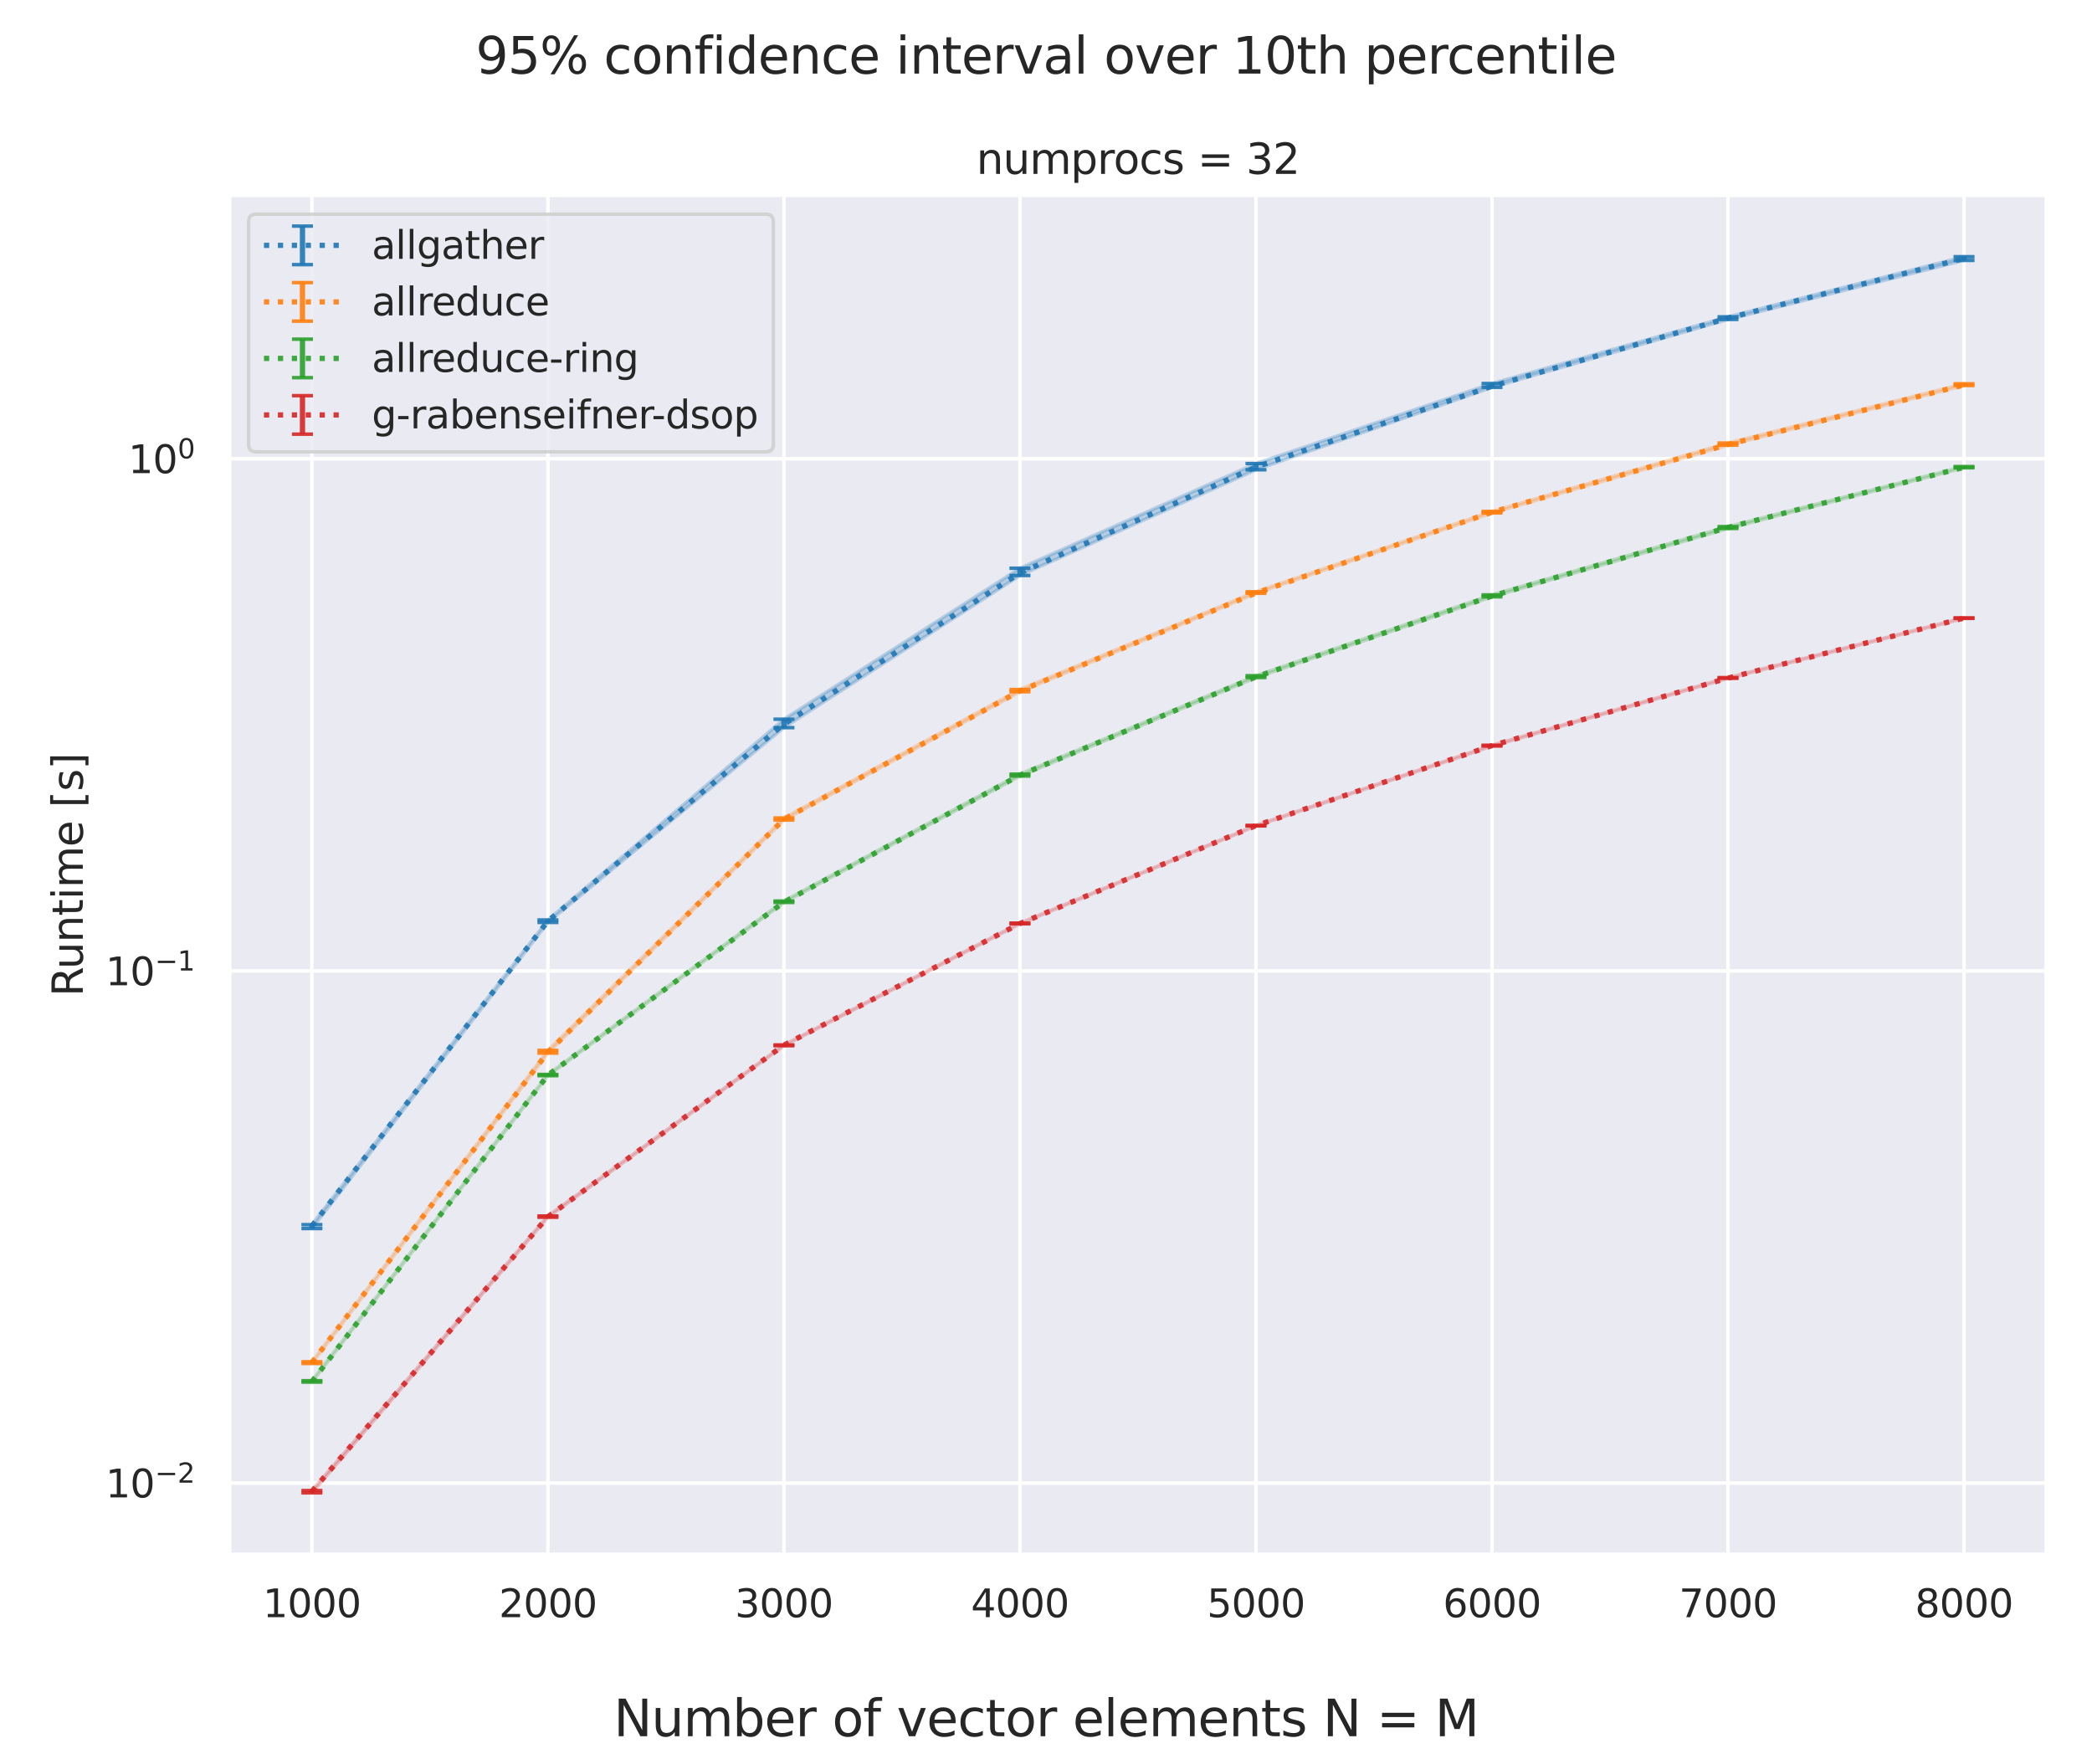 <?xml version="1.0" encoding="utf-8" standalone="no"?>
<!DOCTYPE svg PUBLIC "-//W3C//DTD SVG 1.1//EN"
  "http://www.w3.org/Graphics/SVG/1.1/DTD/svg11.dtd">
<svg xmlns:xlink="http://www.w3.org/1999/xlink" width="597.6pt" height="504pt" viewBox="0 0 597.6 504" xmlns="http://www.w3.org/2000/svg" version="1.1">
 <defs>
  <style type="text/css">*{stroke-linejoin: round; stroke-linecap: butt}</style>
 </defs>
 <g id="figure_1">
  <g id="patch_1">
   <path d="M 0 504 
L 597.6 504 
L 597.6 0 
L 0 0 
z
" style="fill: #ffffff"/>
  </g>
  <g id="axes_1">
   <g id="patch_2">
    <path d="M 65.503 444.1 
L 584.64 444.1 
L 584.64 55.68 
L 65.503 55.68 
z
" style="fill: #eaeaf2"/>
   </g>
   <g id="matplotlib.axis_1">
    <g id="xtick_1">
     <g id="line2d_1">
      <path d="M 89.1 444.1 
L 89.1 55.68 
" clip-path="url(#p9221715d00)" style="fill: none; stroke: #ffffff; stroke-linecap: round"/>
     </g>
     <g id="text_1">
      <!-- 1000 -->
      <g style="fill: #262626" transform="translate(75.102 461.958)scale(0.11 -0.11)">
       <defs>
        <path id="DejaVuSans-31" d="M 794 531 
L 1825 531 
L 1825 4091 
L 703 3866 
L 703 4441 
L 1819 4666 
L 2450 4666 
L 2450 531 
L 3481 531 
L 3481 0 
L 794 0 
L 794 531 
z
" transform="scale(0.016)"/>
        <path id="DejaVuSans-30" d="M 2034 4250 
Q 1547 4250 1301 3770 
Q 1056 3291 1056 2328 
Q 1056 1369 1301 889 
Q 1547 409 2034 409 
Q 2525 409 2770 889 
Q 3016 1369 3016 2328 
Q 3016 3291 2770 3770 
Q 2525 4250 2034 4250 
z
M 2034 4750 
Q 2819 4750 3233 4129 
Q 3647 3509 3647 2328 
Q 3647 1150 3233 529 
Q 2819 -91 2034 -91 
Q 1250 -91 836 529 
Q 422 1150 422 2328 
Q 422 3509 836 4129 
Q 1250 4750 2034 4750 
z
" transform="scale(0.016)"/>
       </defs>
       <use xlink:href="#DejaVuSans-31"/>
       <use xlink:href="#DejaVuSans-30" x="63.623"/>
       <use xlink:href="#DejaVuSans-30" x="127.246"/>
       <use xlink:href="#DejaVuSans-30" x="190.869"/>
      </g>
     </g>
    </g>
    <g id="xtick_2">
     <g id="line2d_2">
      <path d="M 156.52 444.1 
L 156.52 55.68 
" clip-path="url(#p9221715d00)" style="fill: none; stroke: #ffffff; stroke-linecap: round"/>
     </g>
     <g id="text_2">
      <!-- 2000 -->
      <g style="fill: #262626" transform="translate(142.523 461.958)scale(0.11 -0.11)">
       <defs>
        <path id="DejaVuSans-32" d="M 1228 531 
L 3431 531 
L 3431 0 
L 469 0 
L 469 531 
Q 828 903 1448 1529 
Q 2069 2156 2228 2338 
Q 2531 2678 2651 2914 
Q 2772 3150 2772 3378 
Q 2772 3750 2511 3984 
Q 2250 4219 1831 4219 
Q 1534 4219 1204 4116 
Q 875 4013 500 3803 
L 500 4441 
Q 881 4594 1212 4672 
Q 1544 4750 1819 4750 
Q 2544 4750 2975 4387 
Q 3406 4025 3406 3419 
Q 3406 3131 3298 2873 
Q 3191 2616 2906 2266 
Q 2828 2175 2409 1742 
Q 1991 1309 1228 531 
z
" transform="scale(0.016)"/>
       </defs>
       <use xlink:href="#DejaVuSans-32"/>
       <use xlink:href="#DejaVuSans-30" x="63.623"/>
       <use xlink:href="#DejaVuSans-30" x="127.246"/>
       <use xlink:href="#DejaVuSans-30" x="190.869"/>
      </g>
     </g>
    </g>
    <g id="xtick_3">
     <g id="line2d_3">
      <path d="M 223.941 444.1 
L 223.941 55.68 
" clip-path="url(#p9221715d00)" style="fill: none; stroke: #ffffff; stroke-linecap: round"/>
     </g>
     <g id="text_3">
      <!-- 3000 -->
      <g style="fill: #262626" transform="translate(209.943 461.958)scale(0.11 -0.11)">
       <defs>
        <path id="DejaVuSans-33" d="M 2597 2516 
Q 3050 2419 3304 2112 
Q 3559 1806 3559 1356 
Q 3559 666 3084 287 
Q 2609 -91 1734 -91 
Q 1441 -91 1130 -33 
Q 819 25 488 141 
L 488 750 
Q 750 597 1062 519 
Q 1375 441 1716 441 
Q 2309 441 2620 675 
Q 2931 909 2931 1356 
Q 2931 1769 2642 2001 
Q 2353 2234 1838 2234 
L 1294 2234 
L 1294 2753 
L 1863 2753 
Q 2328 2753 2575 2939 
Q 2822 3125 2822 3475 
Q 2822 3834 2567 4026 
Q 2313 4219 1838 4219 
Q 1578 4219 1281 4162 
Q 984 4106 628 3988 
L 628 4550 
Q 988 4650 1302 4700 
Q 1616 4750 1894 4750 
Q 2613 4750 3031 4423 
Q 3450 4097 3450 3541 
Q 3450 3153 3228 2886 
Q 3006 2619 2597 2516 
z
" transform="scale(0.016)"/>
       </defs>
       <use xlink:href="#DejaVuSans-33"/>
       <use xlink:href="#DejaVuSans-30" x="63.623"/>
       <use xlink:href="#DejaVuSans-30" x="127.246"/>
       <use xlink:href="#DejaVuSans-30" x="190.869"/>
      </g>
     </g>
    </g>
    <g id="xtick_4">
     <g id="line2d_4">
      <path d="M 291.361 444.1 
L 291.361 55.68 
" clip-path="url(#p9221715d00)" style="fill: none; stroke: #ffffff; stroke-linecap: round"/>
     </g>
     <g id="text_4">
      <!-- 4000 -->
      <g style="fill: #262626" transform="translate(277.364 461.958)scale(0.11 -0.11)">
       <defs>
        <path id="DejaVuSans-34" d="M 2419 4116 
L 825 1625 
L 2419 1625 
L 2419 4116 
z
M 2253 4666 
L 3047 4666 
L 3047 1625 
L 3713 1625 
L 3713 1100 
L 3047 1100 
L 3047 0 
L 2419 0 
L 2419 1100 
L 313 1100 
L 313 1709 
L 2253 4666 
z
" transform="scale(0.016)"/>
       </defs>
       <use xlink:href="#DejaVuSans-34"/>
       <use xlink:href="#DejaVuSans-30" x="63.623"/>
       <use xlink:href="#DejaVuSans-30" x="127.246"/>
       <use xlink:href="#DejaVuSans-30" x="190.869"/>
      </g>
     </g>
    </g>
    <g id="xtick_5">
     <g id="line2d_5">
      <path d="M 358.781 444.1 
L 358.781 55.68 
" clip-path="url(#p9221715d00)" style="fill: none; stroke: #ffffff; stroke-linecap: round"/>
     </g>
     <g id="text_5">
      <!-- 5000 -->
      <g style="fill: #262626" transform="translate(344.784 461.958)scale(0.11 -0.11)">
       <defs>
        <path id="DejaVuSans-35" d="M 691 4666 
L 3169 4666 
L 3169 4134 
L 1269 4134 
L 1269 2991 
Q 1406 3038 1543 3061 
Q 1681 3084 1819 3084 
Q 2600 3084 3056 2656 
Q 3513 2228 3513 1497 
Q 3513 744 3044 326 
Q 2575 -91 1722 -91 
Q 1428 -91 1123 -41 
Q 819 9 494 109 
L 494 744 
Q 775 591 1075 516 
Q 1375 441 1709 441 
Q 2250 441 2565 725 
Q 2881 1009 2881 1497 
Q 2881 1984 2565 2268 
Q 2250 2553 1709 2553 
Q 1456 2553 1204 2497 
Q 953 2441 691 2322 
L 691 4666 
z
" transform="scale(0.016)"/>
       </defs>
       <use xlink:href="#DejaVuSans-35"/>
       <use xlink:href="#DejaVuSans-30" x="63.623"/>
       <use xlink:href="#DejaVuSans-30" x="127.246"/>
       <use xlink:href="#DejaVuSans-30" x="190.869"/>
      </g>
     </g>
    </g>
    <g id="xtick_6">
     <g id="line2d_6">
      <path d="M 426.202 444.1 
L 426.202 55.68 
" clip-path="url(#p9221715d00)" style="fill: none; stroke: #ffffff; stroke-linecap: round"/>
     </g>
     <g id="text_6">
      <!-- 6000 -->
      <g style="fill: #262626" transform="translate(412.204 461.958)scale(0.11 -0.11)">
       <defs>
        <path id="DejaVuSans-36" d="M 2113 2584 
Q 1688 2584 1439 2293 
Q 1191 2003 1191 1497 
Q 1191 994 1439 701 
Q 1688 409 2113 409 
Q 2538 409 2786 701 
Q 3034 994 3034 1497 
Q 3034 2003 2786 2293 
Q 2538 2584 2113 2584 
z
M 3366 4563 
L 3366 3988 
Q 3128 4100 2886 4159 
Q 2644 4219 2406 4219 
Q 1781 4219 1451 3797 
Q 1122 3375 1075 2522 
Q 1259 2794 1537 2939 
Q 1816 3084 2150 3084 
Q 2853 3084 3261 2657 
Q 3669 2231 3669 1497 
Q 3669 778 3244 343 
Q 2819 -91 2113 -91 
Q 1303 -91 875 529 
Q 447 1150 447 2328 
Q 447 3434 972 4092 
Q 1497 4750 2381 4750 
Q 2619 4750 2861 4703 
Q 3103 4656 3366 4563 
z
" transform="scale(0.016)"/>
       </defs>
       <use xlink:href="#DejaVuSans-36"/>
       <use xlink:href="#DejaVuSans-30" x="63.623"/>
       <use xlink:href="#DejaVuSans-30" x="127.246"/>
       <use xlink:href="#DejaVuSans-30" x="190.869"/>
      </g>
     </g>
    </g>
    <g id="xtick_7">
     <g id="line2d_7">
      <path d="M 493.622 444.1 
L 493.622 55.68 
" clip-path="url(#p9221715d00)" style="fill: none; stroke: #ffffff; stroke-linecap: round"/>
     </g>
     <g id="text_7">
      <!-- 7000 -->
      <g style="fill: #262626" transform="translate(479.625 461.958)scale(0.11 -0.11)">
       <defs>
        <path id="DejaVuSans-37" d="M 525 4666 
L 3525 4666 
L 3525 4397 
L 1831 0 
L 1172 0 
L 2766 4134 
L 525 4134 
L 525 4666 
z
" transform="scale(0.016)"/>
       </defs>
       <use xlink:href="#DejaVuSans-37"/>
       <use xlink:href="#DejaVuSans-30" x="63.623"/>
       <use xlink:href="#DejaVuSans-30" x="127.246"/>
       <use xlink:href="#DejaVuSans-30" x="190.869"/>
      </g>
     </g>
    </g>
    <g id="xtick_8">
     <g id="line2d_8">
      <path d="M 561.043 444.1 
L 561.043 55.68 
" clip-path="url(#p9221715d00)" style="fill: none; stroke: #ffffff; stroke-linecap: round"/>
     </g>
     <g id="text_8">
      <!-- 8000 -->
      <g style="fill: #262626" transform="translate(547.045 461.958)scale(0.11 -0.11)">
       <defs>
        <path id="DejaVuSans-38" d="M 2034 2216 
Q 1584 2216 1326 1975 
Q 1069 1734 1069 1313 
Q 1069 891 1326 650 
Q 1584 409 2034 409 
Q 2484 409 2743 651 
Q 3003 894 3003 1313 
Q 3003 1734 2745 1975 
Q 2488 2216 2034 2216 
z
M 1403 2484 
Q 997 2584 770 2862 
Q 544 3141 544 3541 
Q 544 4100 942 4425 
Q 1341 4750 2034 4750 
Q 2731 4750 3128 4425 
Q 3525 4100 3525 3541 
Q 3525 3141 3298 2862 
Q 3072 2584 2669 2484 
Q 3125 2378 3379 2068 
Q 3634 1759 3634 1313 
Q 3634 634 3220 271 
Q 2806 -91 2034 -91 
Q 1263 -91 848 271 
Q 434 634 434 1313 
Q 434 1759 690 2068 
Q 947 2378 1403 2484 
z
M 1172 3481 
Q 1172 3119 1398 2916 
Q 1625 2713 2034 2713 
Q 2441 2713 2670 2916 
Q 2900 3119 2900 3481 
Q 2900 3844 2670 4047 
Q 2441 4250 2034 4250 
Q 1625 4250 1398 4047 
Q 1172 3844 1172 3481 
z
" transform="scale(0.016)"/>
       </defs>
       <use xlink:href="#DejaVuSans-38"/>
       <use xlink:href="#DejaVuSans-30" x="63.623"/>
       <use xlink:href="#DejaVuSans-30" x="127.246"/>
       <use xlink:href="#DejaVuSans-30" x="190.869"/>
      </g>
     </g>
    </g>
   </g>
   <g id="matplotlib.axis_2">
    <g id="ytick_1">
     <g id="line2d_9">
      <path d="M 65.503 423.645 
L 584.64 423.645 
" clip-path="url(#p9221715d00)" style="fill: none; stroke: #ffffff; stroke-linecap: round"/>
     </g>
     <g id="text_9">
      <!-- $\mathdefault{10^{-2}}$ -->
      <g style="fill: #262626" transform="translate(30.153 427.825)scale(0.11 -0.11)">
       <defs>
        <path id="DejaVuSans-2212" d="M 678 2272 
L 4684 2272 
L 4684 1741 
L 678 1741 
L 678 2272 
z
" transform="scale(0.016)"/>
       </defs>
       <use xlink:href="#DejaVuSans-31" transform="translate(0 0.766)"/>
       <use xlink:href="#DejaVuSans-30" transform="translate(63.623 0.766)"/>
       <use xlink:href="#DejaVuSans-2212" transform="translate(128.203 39.047)scale(0.7)"/>
       <use xlink:href="#DejaVuSans-32" transform="translate(186.855 39.047)scale(0.7)"/>
      </g>
     </g>
    </g>
    <g id="ytick_2">
     <g id="line2d_10">
      <path d="M 65.503 277.349 
L 584.64 277.349 
" clip-path="url(#p9221715d00)" style="fill: none; stroke: #ffffff; stroke-linecap: round"/>
     </g>
     <g id="text_10">
      <!-- $\mathdefault{10^{-1}}$ -->
      <g style="fill: #262626" transform="translate(30.153 281.528)scale(0.11 -0.11)">
       <use xlink:href="#DejaVuSans-31" transform="translate(0 0.684)"/>
       <use xlink:href="#DejaVuSans-30" transform="translate(63.623 0.684)"/>
       <use xlink:href="#DejaVuSans-2212" transform="translate(128.203 38.966)scale(0.7)"/>
       <use xlink:href="#DejaVuSans-31" transform="translate(186.855 38.966)scale(0.7)"/>
      </g>
     </g>
    </g>
    <g id="ytick_3">
     <g id="line2d_11">
      <path d="M 65.503 131.052 
L 584.64 131.052 
" clip-path="url(#p9221715d00)" style="fill: none; stroke: #ffffff; stroke-linecap: round"/>
     </g>
     <g id="text_11">
      <!-- $\mathdefault{10^{0}}$ -->
      <g style="fill: #262626" transform="translate(36.643 135.231)scale(0.11 -0.11)">
       <use xlink:href="#DejaVuSans-31" transform="translate(0 0.766)"/>
       <use xlink:href="#DejaVuSans-30" transform="translate(63.623 0.766)"/>
       <use xlink:href="#DejaVuSans-30" transform="translate(128.203 39.047)scale(0.7)"/>
      </g>
     </g>
    </g>
    <g id="ytick_4"/>
    <g id="ytick_5"/>
    <g id="ytick_6"/>
    <g id="ytick_7"/>
    <g id="ytick_8"/>
    <g id="ytick_9"/>
    <g id="ytick_10"/>
    <g id="ytick_11"/>
    <g id="ytick_12"/>
    <g id="ytick_13"/>
    <g id="ytick_14"/>
    <g id="ytick_15"/>
    <g id="ytick_16"/>
    <g id="ytick_17"/>
    <g id="ytick_18"/>
    <g id="ytick_19"/>
    <g id="ytick_20"/>
    <g id="ytick_21"/>
    <g id="ytick_22"/>
    <g id="ytick_23"/>
    <g id="text_12">
     <!-- Runtime [s] -->
     <g style="fill: #262626" transform="translate(23.657 284.664)rotate(-90)scale(0.12 -0.12)">
      <defs>
       <path id="DejaVuSans-52" d="M 2841 2188 
Q 3044 2119 3236 1894 
Q 3428 1669 3622 1275 
L 4263 0 
L 3584 0 
L 2988 1197 
Q 2756 1666 2539 1819 
Q 2322 1972 1947 1972 
L 1259 1972 
L 1259 0 
L 628 0 
L 628 4666 
L 2053 4666 
Q 2853 4666 3247 4331 
Q 3641 3997 3641 3322 
Q 3641 2881 3436 2590 
Q 3231 2300 2841 2188 
z
M 1259 4147 
L 1259 2491 
L 2053 2491 
Q 2509 2491 2742 2702 
Q 2975 2913 2975 3322 
Q 2975 3731 2742 3939 
Q 2509 4147 2053 4147 
L 1259 4147 
z
" transform="scale(0.016)"/>
       <path id="DejaVuSans-75" d="M 544 1381 
L 544 3500 
L 1119 3500 
L 1119 1403 
Q 1119 906 1312 657 
Q 1506 409 1894 409 
Q 2359 409 2629 706 
Q 2900 1003 2900 1516 
L 2900 3500 
L 3475 3500 
L 3475 0 
L 2900 0 
L 2900 538 
Q 2691 219 2414 64 
Q 2138 -91 1772 -91 
Q 1169 -91 856 284 
Q 544 659 544 1381 
z
M 1991 3584 
L 1991 3584 
z
" transform="scale(0.016)"/>
       <path id="DejaVuSans-6e" d="M 3513 2113 
L 3513 0 
L 2938 0 
L 2938 2094 
Q 2938 2591 2744 2837 
Q 2550 3084 2163 3084 
Q 1697 3084 1428 2787 
Q 1159 2491 1159 1978 
L 1159 0 
L 581 0 
L 581 3500 
L 1159 3500 
L 1159 2956 
Q 1366 3272 1645 3428 
Q 1925 3584 2291 3584 
Q 2894 3584 3203 3211 
Q 3513 2838 3513 2113 
z
" transform="scale(0.016)"/>
       <path id="DejaVuSans-74" d="M 1172 4494 
L 1172 3500 
L 2356 3500 
L 2356 3053 
L 1172 3053 
L 1172 1153 
Q 1172 725 1289 603 
Q 1406 481 1766 481 
L 2356 481 
L 2356 0 
L 1766 0 
Q 1100 0 847 248 
Q 594 497 594 1153 
L 594 3053 
L 172 3053 
L 172 3500 
L 594 3500 
L 594 4494 
L 1172 4494 
z
" transform="scale(0.016)"/>
       <path id="DejaVuSans-69" d="M 603 3500 
L 1178 3500 
L 1178 0 
L 603 0 
L 603 3500 
z
M 603 4863 
L 1178 4863 
L 1178 4134 
L 603 4134 
L 603 4863 
z
" transform="scale(0.016)"/>
       <path id="DejaVuSans-6d" d="M 3328 2828 
Q 3544 3216 3844 3400 
Q 4144 3584 4550 3584 
Q 5097 3584 5394 3201 
Q 5691 2819 5691 2113 
L 5691 0 
L 5113 0 
L 5113 2094 
Q 5113 2597 4934 2840 
Q 4756 3084 4391 3084 
Q 3944 3084 3684 2787 
Q 3425 2491 3425 1978 
L 3425 0 
L 2847 0 
L 2847 2094 
Q 2847 2600 2669 2842 
Q 2491 3084 2119 3084 
Q 1678 3084 1418 2786 
Q 1159 2488 1159 1978 
L 1159 0 
L 581 0 
L 581 3500 
L 1159 3500 
L 1159 2956 
Q 1356 3278 1631 3431 
Q 1906 3584 2284 3584 
Q 2666 3584 2933 3390 
Q 3200 3197 3328 2828 
z
" transform="scale(0.016)"/>
       <path id="DejaVuSans-65" d="M 3597 1894 
L 3597 1613 
L 953 1613 
Q 991 1019 1311 708 
Q 1631 397 2203 397 
Q 2534 397 2845 478 
Q 3156 559 3463 722 
L 3463 178 
Q 3153 47 2828 -22 
Q 2503 -91 2169 -91 
Q 1331 -91 842 396 
Q 353 884 353 1716 
Q 353 2575 817 3079 
Q 1281 3584 2069 3584 
Q 2775 3584 3186 3129 
Q 3597 2675 3597 1894 
z
M 3022 2063 
Q 3016 2534 2758 2815 
Q 2500 3097 2075 3097 
Q 1594 3097 1305 2825 
Q 1016 2553 972 2059 
L 3022 2063 
z
" transform="scale(0.016)"/>
       <path id="DejaVuSans-20" transform="scale(0.016)"/>
       <path id="DejaVuSans-5b" d="M 550 4863 
L 1875 4863 
L 1875 4416 
L 1125 4416 
L 1125 -397 
L 1875 -397 
L 1875 -844 
L 550 -844 
L 550 4863 
z
" transform="scale(0.016)"/>
       <path id="DejaVuSans-73" d="M 2834 3397 
L 2834 2853 
Q 2591 2978 2328 3040 
Q 2066 3103 1784 3103 
Q 1356 3103 1142 2972 
Q 928 2841 928 2578 
Q 928 2378 1081 2264 
Q 1234 2150 1697 2047 
L 1894 2003 
Q 2506 1872 2764 1633 
Q 3022 1394 3022 966 
Q 3022 478 2636 193 
Q 2250 -91 1575 -91 
Q 1294 -91 989 -36 
Q 684 19 347 128 
L 347 722 
Q 666 556 975 473 
Q 1284 391 1588 391 
Q 1994 391 2212 530 
Q 2431 669 2431 922 
Q 2431 1156 2273 1281 
Q 2116 1406 1581 1522 
L 1381 1569 
Q 847 1681 609 1914 
Q 372 2147 372 2553 
Q 372 3047 722 3315 
Q 1072 3584 1716 3584 
Q 2034 3584 2315 3537 
Q 2597 3491 2834 3397 
z
" transform="scale(0.016)"/>
       <path id="DejaVuSans-5d" d="M 1947 4863 
L 1947 -844 
L 622 -844 
L 622 -397 
L 1369 -397 
L 1369 4416 
L 622 4416 
L 622 4863 
L 1947 4863 
z
" transform="scale(0.016)"/>
      </defs>
      <use xlink:href="#DejaVuSans-52"/>
      <use xlink:href="#DejaVuSans-75" x="64.982"/>
      <use xlink:href="#DejaVuSans-6e" x="128.361"/>
      <use xlink:href="#DejaVuSans-74" x="191.74"/>
      <use xlink:href="#DejaVuSans-69" x="230.949"/>
      <use xlink:href="#DejaVuSans-6d" x="258.732"/>
      <use xlink:href="#DejaVuSans-65" x="356.145"/>
      <use xlink:href="#DejaVuSans-20" x="417.668"/>
      <use xlink:href="#DejaVuSans-5b" x="449.455"/>
      <use xlink:href="#DejaVuSans-73" x="488.469"/>
      <use xlink:href="#DejaVuSans-5d" x="540.568"/>
     </g>
    </g>
   </g>
   <g id="PolyCollection_1">
    <defs>
     <path id="m1daee0e643" d="M 89.1 -154.173 
L 89.1 -153.066 
L 156.52 -240.499 
L 223.941 -296.146 
L 291.361 -339.617 
L 358.781 -369.809 
L 426.202 -393.365 
L 493.622 -412.754 
L 561.043 -429.624 
L 561.043 -430.665 
L 561.043 -430.665 
L 493.622 -413.488 
L 426.202 -394.452 
L 358.781 -371.588 
L 291.361 -341.684 
L 223.941 -298.555 
L 156.52 -241.214 
L 89.1 -154.173 
z
" style="stroke: #1f77b4; stroke-opacity: 0.25"/>
    </defs>
    <g clip-path="url(#p9221715d00)">
     <use xlink:href="#m1daee0e643" x="0" y="504" style="fill: #1f77b4; fill-opacity: 0.25; stroke: #1f77b4; stroke-opacity: 0.25"/>
    </g>
   </g>
   <g id="PolyCollection_2">
    <defs>
     <path id="m18bbb80395" d="M 89.1 -115.009 
L 89.1 -114.519 
L 156.52 -203.179 
L 223.941 -269.752 
L 291.361 -306.394 
L 358.781 -334.523 
L 426.202 -357.482 
L 493.622 -376.832 
L 561.043 -393.874 
L 561.043 -394.371 
L 561.043 -394.371 
L 493.622 -377.441 
L 426.202 -357.908 
L 358.781 -334.967 
L 291.361 -307.038 
L 223.941 -270.349 
L 156.52 -203.949 
L 89.1 -115.009 
z
" style="stroke: #ff7f0e; stroke-opacity: 0.25"/>
    </defs>
    <g clip-path="url(#p9221715d00)">
     <use xlink:href="#m18bbb80395" x="0" y="504" style="fill: #ff7f0e; fill-opacity: 0.25; stroke: #ff7f0e; stroke-opacity: 0.25"/>
    </g>
   </g>
   <g id="PolyCollection_3">
    <defs>
     <path id="mfe289b510b" d="M 89.1 -109.591 
L 89.1 -109.195 
L 156.52 -196.735 
L 223.941 -246.201 
L 291.361 -282.325 
L 358.781 -310.457 
L 426.202 -333.527 
L 493.622 -353.051 
L 561.043 -370.38 
L 561.043 -370.725 
L 561.043 -370.725 
L 493.622 -353.571 
L 426.202 -334.071 
L 358.781 -310.971 
L 291.361 -282.874 
L 223.941 -246.612 
L 156.52 -197.082 
L 89.1 -109.591 
z
" style="stroke: #2ca02c; stroke-opacity: 0.25"/>
    </defs>
    <g clip-path="url(#p9221715d00)">
     <use xlink:href="#mfe289b510b" x="0" y="504" style="fill: #2ca02c; fill-opacity: 0.25; stroke: #2ca02c; stroke-opacity: 0.25"/>
    </g>
   </g>
   <g id="PolyCollection_4">
    <defs>
     <path id="m095f950965" d="M 89.1 -78.209 
L 89.1 -77.555 
L 156.52 -156.28 
L 223.941 -205.291 
L 291.361 -240.113 
L 358.781 -268.073 
L 426.202 -290.889 
L 493.622 -310.235 
L 561.043 -327.356 
L 561.043 -327.504 
L 561.043 -327.504 
L 493.622 -310.439 
L 426.202 -291.125 
L 358.781 -268.229 
L 291.361 -240.31 
L 223.941 -205.508 
L 156.52 -156.649 
L 89.1 -78.209 
z
" style="stroke: #d62728; stroke-opacity: 0.25"/>
    </defs>
    <g clip-path="url(#p9221715d00)">
     <use xlink:href="#m095f950965" x="0" y="504" style="fill: #d62728; fill-opacity: 0.25; stroke: #d62728; stroke-opacity: 0.25"/>
    </g>
   </g>
   <g id="LineCollection_1">
    <path d="M 89.1 350.934 
L 89.1 349.827 
" clip-path="url(#p9221715d00)" style="fill: none; stroke: #1f77b4; stroke-opacity: 0.9; stroke-width: 1.5"/>
    <path d="M 156.52 263.501 
L 156.52 262.786 
" clip-path="url(#p9221715d00)" style="fill: none; stroke: #1f77b4; stroke-opacity: 0.9; stroke-width: 1.5"/>
    <path d="M 223.941 207.854 
L 223.941 205.445 
" clip-path="url(#p9221715d00)" style="fill: none; stroke: #1f77b4; stroke-opacity: 0.9; stroke-width: 1.5"/>
    <path d="M 291.361 164.383 
L 291.361 162.316 
" clip-path="url(#p9221715d00)" style="fill: none; stroke: #1f77b4; stroke-opacity: 0.9; stroke-width: 1.5"/>
    <path d="M 358.781 134.191 
L 358.781 132.412 
" clip-path="url(#p9221715d00)" style="fill: none; stroke: #1f77b4; stroke-opacity: 0.9; stroke-width: 1.5"/>
    <path d="M 426.202 110.635 
L 426.202 109.548 
" clip-path="url(#p9221715d00)" style="fill: none; stroke: #1f77b4; stroke-opacity: 0.9; stroke-width: 1.5"/>
    <path d="M 493.622 91.246 
L 493.622 90.512 
" clip-path="url(#p9221715d00)" style="fill: none; stroke: #1f77b4; stroke-opacity: 0.9; stroke-width: 1.5"/>
    <path d="M 561.043 74.376 
L 561.043 73.335 
" clip-path="url(#p9221715d00)" style="fill: none; stroke: #1f77b4; stroke-opacity: 0.9; stroke-width: 1.5"/>
   </g>
   <g id="line2d_12">
    <defs>
     <path id="m5b85ea7f72" d="M 3 0 
L -3 -0 
" style="stroke: #1f77b4; stroke-opacity: 0.9"/>
    </defs>
    <g clip-path="url(#p9221715d00)">
     <use xlink:href="#m5b85ea7f72" x="89.1" y="350.934" style="fill: #1f77b4; fill-opacity: 0.9; stroke: #1f77b4; stroke-opacity: 0.9"/>
     <use xlink:href="#m5b85ea7f72" x="156.52" y="263.501" style="fill: #1f77b4; fill-opacity: 0.9; stroke: #1f77b4; stroke-opacity: 0.9"/>
     <use xlink:href="#m5b85ea7f72" x="223.941" y="207.854" style="fill: #1f77b4; fill-opacity: 0.9; stroke: #1f77b4; stroke-opacity: 0.9"/>
     <use xlink:href="#m5b85ea7f72" x="291.361" y="164.383" style="fill: #1f77b4; fill-opacity: 0.9; stroke: #1f77b4; stroke-opacity: 0.9"/>
     <use xlink:href="#m5b85ea7f72" x="358.781" y="134.191" style="fill: #1f77b4; fill-opacity: 0.9; stroke: #1f77b4; stroke-opacity: 0.9"/>
     <use xlink:href="#m5b85ea7f72" x="426.202" y="110.635" style="fill: #1f77b4; fill-opacity: 0.9; stroke: #1f77b4; stroke-opacity: 0.9"/>
     <use xlink:href="#m5b85ea7f72" x="493.622" y="91.246" style="fill: #1f77b4; fill-opacity: 0.9; stroke: #1f77b4; stroke-opacity: 0.9"/>
     <use xlink:href="#m5b85ea7f72" x="561.043" y="74.376" style="fill: #1f77b4; fill-opacity: 0.9; stroke: #1f77b4; stroke-opacity: 0.9"/>
    </g>
   </g>
   <g id="line2d_13">
    <g clip-path="url(#p9221715d00)">
     <use xlink:href="#m5b85ea7f72" x="89.1" y="349.827" style="fill: #1f77b4; fill-opacity: 0.9; stroke: #1f77b4; stroke-opacity: 0.9"/>
     <use xlink:href="#m5b85ea7f72" x="156.52" y="262.786" style="fill: #1f77b4; fill-opacity: 0.9; stroke: #1f77b4; stroke-opacity: 0.9"/>
     <use xlink:href="#m5b85ea7f72" x="223.941" y="205.445" style="fill: #1f77b4; fill-opacity: 0.9; stroke: #1f77b4; stroke-opacity: 0.9"/>
     <use xlink:href="#m5b85ea7f72" x="291.361" y="162.316" style="fill: #1f77b4; fill-opacity: 0.9; stroke: #1f77b4; stroke-opacity: 0.9"/>
     <use xlink:href="#m5b85ea7f72" x="358.781" y="132.412" style="fill: #1f77b4; fill-opacity: 0.9; stroke: #1f77b4; stroke-opacity: 0.9"/>
     <use xlink:href="#m5b85ea7f72" x="426.202" y="109.548" style="fill: #1f77b4; fill-opacity: 0.9; stroke: #1f77b4; stroke-opacity: 0.9"/>
     <use xlink:href="#m5b85ea7f72" x="493.622" y="90.512" style="fill: #1f77b4; fill-opacity: 0.9; stroke: #1f77b4; stroke-opacity: 0.9"/>
     <use xlink:href="#m5b85ea7f72" x="561.043" y="73.335" style="fill: #1f77b4; fill-opacity: 0.9; stroke: #1f77b4; stroke-opacity: 0.9"/>
    </g>
   </g>
   <g id="LineCollection_2">
    <path d="M 89.1 389.481 
L 89.1 388.991 
" clip-path="url(#p9221715d00)" style="fill: none; stroke: #ff7f0e; stroke-opacity: 0.9; stroke-width: 1.5"/>
    <path d="M 156.52 300.821 
L 156.52 300.051 
" clip-path="url(#p9221715d00)" style="fill: none; stroke: #ff7f0e; stroke-opacity: 0.9; stroke-width: 1.5"/>
    <path d="M 223.941 234.248 
L 223.941 233.651 
" clip-path="url(#p9221715d00)" style="fill: none; stroke: #ff7f0e; stroke-opacity: 0.9; stroke-width: 1.5"/>
    <path d="M 291.361 197.606 
L 291.361 196.962 
" clip-path="url(#p9221715d00)" style="fill: none; stroke: #ff7f0e; stroke-opacity: 0.9; stroke-width: 1.5"/>
    <path d="M 358.781 169.477 
L 358.781 169.033 
" clip-path="url(#p9221715d00)" style="fill: none; stroke: #ff7f0e; stroke-opacity: 0.9; stroke-width: 1.5"/>
    <path d="M 426.202 146.518 
L 426.202 146.092 
" clip-path="url(#p9221715d00)" style="fill: none; stroke: #ff7f0e; stroke-opacity: 0.9; stroke-width: 1.5"/>
    <path d="M 493.622 127.168 
L 493.622 126.559 
" clip-path="url(#p9221715d00)" style="fill: none; stroke: #ff7f0e; stroke-opacity: 0.9; stroke-width: 1.5"/>
    <path d="M 561.043 110.126 
L 561.043 109.629 
" clip-path="url(#p9221715d00)" style="fill: none; stroke: #ff7f0e; stroke-opacity: 0.9; stroke-width: 1.5"/>
   </g>
   <g id="line2d_14">
    <defs>
     <path id="m41c26e7334" d="M 3 0 
L -3 -0 
" style="stroke: #ff7f0e; stroke-opacity: 0.9"/>
    </defs>
    <g clip-path="url(#p9221715d00)">
     <use xlink:href="#m41c26e7334" x="89.1" y="389.481" style="fill: #ff7f0e; fill-opacity: 0.9; stroke: #ff7f0e; stroke-opacity: 0.9"/>
     <use xlink:href="#m41c26e7334" x="156.52" y="300.821" style="fill: #ff7f0e; fill-opacity: 0.9; stroke: #ff7f0e; stroke-opacity: 0.9"/>
     <use xlink:href="#m41c26e7334" x="223.941" y="234.248" style="fill: #ff7f0e; fill-opacity: 0.9; stroke: #ff7f0e; stroke-opacity: 0.9"/>
     <use xlink:href="#m41c26e7334" x="291.361" y="197.606" style="fill: #ff7f0e; fill-opacity: 0.9; stroke: #ff7f0e; stroke-opacity: 0.9"/>
     <use xlink:href="#m41c26e7334" x="358.781" y="169.477" style="fill: #ff7f0e; fill-opacity: 0.9; stroke: #ff7f0e; stroke-opacity: 0.9"/>
     <use xlink:href="#m41c26e7334" x="426.202" y="146.518" style="fill: #ff7f0e; fill-opacity: 0.9; stroke: #ff7f0e; stroke-opacity: 0.9"/>
     <use xlink:href="#m41c26e7334" x="493.622" y="127.168" style="fill: #ff7f0e; fill-opacity: 0.9; stroke: #ff7f0e; stroke-opacity: 0.9"/>
     <use xlink:href="#m41c26e7334" x="561.043" y="110.126" style="fill: #ff7f0e; fill-opacity: 0.9; stroke: #ff7f0e; stroke-opacity: 0.9"/>
    </g>
   </g>
   <g id="line2d_15">
    <g clip-path="url(#p9221715d00)">
     <use xlink:href="#m41c26e7334" x="89.1" y="388.991" style="fill: #ff7f0e; fill-opacity: 0.9; stroke: #ff7f0e; stroke-opacity: 0.9"/>
     <use xlink:href="#m41c26e7334" x="156.52" y="300.051" style="fill: #ff7f0e; fill-opacity: 0.9; stroke: #ff7f0e; stroke-opacity: 0.9"/>
     <use xlink:href="#m41c26e7334" x="223.941" y="233.651" style="fill: #ff7f0e; fill-opacity: 0.9; stroke: #ff7f0e; stroke-opacity: 0.9"/>
     <use xlink:href="#m41c26e7334" x="291.361" y="196.962" style="fill: #ff7f0e; fill-opacity: 0.9; stroke: #ff7f0e; stroke-opacity: 0.9"/>
     <use xlink:href="#m41c26e7334" x="358.781" y="169.033" style="fill: #ff7f0e; fill-opacity: 0.9; stroke: #ff7f0e; stroke-opacity: 0.9"/>
     <use xlink:href="#m41c26e7334" x="426.202" y="146.092" style="fill: #ff7f0e; fill-opacity: 0.9; stroke: #ff7f0e; stroke-opacity: 0.9"/>
     <use xlink:href="#m41c26e7334" x="493.622" y="126.559" style="fill: #ff7f0e; fill-opacity: 0.9; stroke: #ff7f0e; stroke-opacity: 0.9"/>
     <use xlink:href="#m41c26e7334" x="561.043" y="109.629" style="fill: #ff7f0e; fill-opacity: 0.9; stroke: #ff7f0e; stroke-opacity: 0.9"/>
    </g>
   </g>
   <g id="LineCollection_3">
    <path d="M 89.1 394.805 
L 89.1 394.409 
" clip-path="url(#p9221715d00)" style="fill: none; stroke: #2ca02c; stroke-opacity: 0.9; stroke-width: 1.5"/>
    <path d="M 156.52 307.265 
L 156.52 306.918 
" clip-path="url(#p9221715d00)" style="fill: none; stroke: #2ca02c; stroke-opacity: 0.9; stroke-width: 1.5"/>
    <path d="M 223.941 257.799 
L 223.941 257.388 
" clip-path="url(#p9221715d00)" style="fill: none; stroke: #2ca02c; stroke-opacity: 0.9; stroke-width: 1.5"/>
    <path d="M 291.361 221.675 
L 291.361 221.126 
" clip-path="url(#p9221715d00)" style="fill: none; stroke: #2ca02c; stroke-opacity: 0.9; stroke-width: 1.5"/>
    <path d="M 358.781 193.543 
L 358.781 193.029 
" clip-path="url(#p9221715d00)" style="fill: none; stroke: #2ca02c; stroke-opacity: 0.9; stroke-width: 1.5"/>
    <path d="M 426.202 170.473 
L 426.202 169.929 
" clip-path="url(#p9221715d00)" style="fill: none; stroke: #2ca02c; stroke-opacity: 0.9; stroke-width: 1.5"/>
    <path d="M 493.622 150.949 
L 493.622 150.429 
" clip-path="url(#p9221715d00)" style="fill: none; stroke: #2ca02c; stroke-opacity: 0.9; stroke-width: 1.5"/>
    <path d="M 561.043 133.62 
L 561.043 133.275 
" clip-path="url(#p9221715d00)" style="fill: none; stroke: #2ca02c; stroke-opacity: 0.9; stroke-width: 1.5"/>
   </g>
   <g id="line2d_16">
    <defs>
     <path id="m18b54bdc33" d="M 3 0 
L -3 -0 
" style="stroke: #2ca02c; stroke-opacity: 0.9"/>
    </defs>
    <g clip-path="url(#p9221715d00)">
     <use xlink:href="#m18b54bdc33" x="89.1" y="394.805" style="fill: #2ca02c; fill-opacity: 0.9; stroke: #2ca02c; stroke-opacity: 0.9"/>
     <use xlink:href="#m18b54bdc33" x="156.52" y="307.265" style="fill: #2ca02c; fill-opacity: 0.9; stroke: #2ca02c; stroke-opacity: 0.9"/>
     <use xlink:href="#m18b54bdc33" x="223.941" y="257.799" style="fill: #2ca02c; fill-opacity: 0.9; stroke: #2ca02c; stroke-opacity: 0.9"/>
     <use xlink:href="#m18b54bdc33" x="291.361" y="221.675" style="fill: #2ca02c; fill-opacity: 0.9; stroke: #2ca02c; stroke-opacity: 0.9"/>
     <use xlink:href="#m18b54bdc33" x="358.781" y="193.543" style="fill: #2ca02c; fill-opacity: 0.9; stroke: #2ca02c; stroke-opacity: 0.9"/>
     <use xlink:href="#m18b54bdc33" x="426.202" y="170.473" style="fill: #2ca02c; fill-opacity: 0.9; stroke: #2ca02c; stroke-opacity: 0.9"/>
     <use xlink:href="#m18b54bdc33" x="493.622" y="150.949" style="fill: #2ca02c; fill-opacity: 0.9; stroke: #2ca02c; stroke-opacity: 0.9"/>
     <use xlink:href="#m18b54bdc33" x="561.043" y="133.62" style="fill: #2ca02c; fill-opacity: 0.9; stroke: #2ca02c; stroke-opacity: 0.9"/>
    </g>
   </g>
   <g id="line2d_17">
    <g clip-path="url(#p9221715d00)">
     <use xlink:href="#m18b54bdc33" x="89.1" y="394.409" style="fill: #2ca02c; fill-opacity: 0.9; stroke: #2ca02c; stroke-opacity: 0.9"/>
     <use xlink:href="#m18b54bdc33" x="156.52" y="306.918" style="fill: #2ca02c; fill-opacity: 0.9; stroke: #2ca02c; stroke-opacity: 0.9"/>
     <use xlink:href="#m18b54bdc33" x="223.941" y="257.388" style="fill: #2ca02c; fill-opacity: 0.9; stroke: #2ca02c; stroke-opacity: 0.9"/>
     <use xlink:href="#m18b54bdc33" x="291.361" y="221.126" style="fill: #2ca02c; fill-opacity: 0.9; stroke: #2ca02c; stroke-opacity: 0.9"/>
     <use xlink:href="#m18b54bdc33" x="358.781" y="193.029" style="fill: #2ca02c; fill-opacity: 0.9; stroke: #2ca02c; stroke-opacity: 0.9"/>
     <use xlink:href="#m18b54bdc33" x="426.202" y="169.929" style="fill: #2ca02c; fill-opacity: 0.9; stroke: #2ca02c; stroke-opacity: 0.9"/>
     <use xlink:href="#m18b54bdc33" x="493.622" y="150.429" style="fill: #2ca02c; fill-opacity: 0.9; stroke: #2ca02c; stroke-opacity: 0.9"/>
     <use xlink:href="#m18b54bdc33" x="561.043" y="133.275" style="fill: #2ca02c; fill-opacity: 0.9; stroke: #2ca02c; stroke-opacity: 0.9"/>
    </g>
   </g>
   <g id="LineCollection_4">
    <path d="M 89.1 426.445 
L 89.1 425.791 
" clip-path="url(#p9221715d00)" style="fill: none; stroke: #d62728; stroke-opacity: 0.9; stroke-width: 1.5"/>
    <path d="M 156.52 347.72 
L 156.52 347.351 
" clip-path="url(#p9221715d00)" style="fill: none; stroke: #d62728; stroke-opacity: 0.9; stroke-width: 1.5"/>
    <path d="M 223.941 298.709 
L 223.941 298.492 
" clip-path="url(#p9221715d00)" style="fill: none; stroke: #d62728; stroke-opacity: 0.9; stroke-width: 1.5"/>
    <path d="M 291.361 263.887 
L 291.361 263.69 
" clip-path="url(#p9221715d00)" style="fill: none; stroke: #d62728; stroke-opacity: 0.9; stroke-width: 1.5"/>
    <path d="M 358.781 235.927 
L 358.781 235.771 
" clip-path="url(#p9221715d00)" style="fill: none; stroke: #d62728; stroke-opacity: 0.9; stroke-width: 1.5"/>
    <path d="M 426.202 213.111 
L 426.202 212.875 
" clip-path="url(#p9221715d00)" style="fill: none; stroke: #d62728; stroke-opacity: 0.9; stroke-width: 1.5"/>
    <path d="M 493.622 193.765 
L 493.622 193.561 
" clip-path="url(#p9221715d00)" style="fill: none; stroke: #d62728; stroke-opacity: 0.9; stroke-width: 1.5"/>
    <path d="M 561.043 176.644 
L 561.043 176.496 
" clip-path="url(#p9221715d00)" style="fill: none; stroke: #d62728; stroke-opacity: 0.9; stroke-width: 1.5"/>
   </g>
   <g id="line2d_18">
    <defs>
     <path id="m46778c5fd6" d="M 3 0 
L -3 -0 
" style="stroke: #d62728; stroke-opacity: 0.9"/>
    </defs>
    <g clip-path="url(#p9221715d00)">
     <use xlink:href="#m46778c5fd6" x="89.1" y="426.445" style="fill: #d62728; fill-opacity: 0.9; stroke: #d62728; stroke-opacity: 0.9"/>
     <use xlink:href="#m46778c5fd6" x="156.52" y="347.72" style="fill: #d62728; fill-opacity: 0.9; stroke: #d62728; stroke-opacity: 0.9"/>
     <use xlink:href="#m46778c5fd6" x="223.941" y="298.709" style="fill: #d62728; fill-opacity: 0.9; stroke: #d62728; stroke-opacity: 0.9"/>
     <use xlink:href="#m46778c5fd6" x="291.361" y="263.887" style="fill: #d62728; fill-opacity: 0.9; stroke: #d62728; stroke-opacity: 0.9"/>
     <use xlink:href="#m46778c5fd6" x="358.781" y="235.927" style="fill: #d62728; fill-opacity: 0.9; stroke: #d62728; stroke-opacity: 0.9"/>
     <use xlink:href="#m46778c5fd6" x="426.202" y="213.111" style="fill: #d62728; fill-opacity: 0.9; stroke: #d62728; stroke-opacity: 0.9"/>
     <use xlink:href="#m46778c5fd6" x="493.622" y="193.765" style="fill: #d62728; fill-opacity: 0.9; stroke: #d62728; stroke-opacity: 0.9"/>
     <use xlink:href="#m46778c5fd6" x="561.043" y="176.644" style="fill: #d62728; fill-opacity: 0.9; stroke: #d62728; stroke-opacity: 0.9"/>
    </g>
   </g>
   <g id="line2d_19">
    <g clip-path="url(#p9221715d00)">
     <use xlink:href="#m46778c5fd6" x="89.1" y="425.791" style="fill: #d62728; fill-opacity: 0.9; stroke: #d62728; stroke-opacity: 0.9"/>
     <use xlink:href="#m46778c5fd6" x="156.52" y="347.351" style="fill: #d62728; fill-opacity: 0.9; stroke: #d62728; stroke-opacity: 0.9"/>
     <use xlink:href="#m46778c5fd6" x="223.941" y="298.492" style="fill: #d62728; fill-opacity: 0.9; stroke: #d62728; stroke-opacity: 0.9"/>
     <use xlink:href="#m46778c5fd6" x="291.361" y="263.69" style="fill: #d62728; fill-opacity: 0.9; stroke: #d62728; stroke-opacity: 0.9"/>
     <use xlink:href="#m46778c5fd6" x="358.781" y="235.771" style="fill: #d62728; fill-opacity: 0.9; stroke: #d62728; stroke-opacity: 0.9"/>
     <use xlink:href="#m46778c5fd6" x="426.202" y="212.875" style="fill: #d62728; fill-opacity: 0.9; stroke: #d62728; stroke-opacity: 0.9"/>
     <use xlink:href="#m46778c5fd6" x="493.622" y="193.561" style="fill: #d62728; fill-opacity: 0.9; stroke: #d62728; stroke-opacity: 0.9"/>
     <use xlink:href="#m46778c5fd6" x="561.043" y="176.496" style="fill: #d62728; fill-opacity: 0.9; stroke: #d62728; stroke-opacity: 0.9"/>
    </g>
   </g>
   <g id="line2d_20">
    <path d="M 89.1 350.199 
L 156.52 263.094 
L 223.941 206.845 
L 291.361 163.682 
L 358.781 133.416 
L 426.202 110.32 
L 493.622 90.861 
L 561.043 73.823 
" clip-path="url(#p9221715d00)" style="fill: none; stroke-dasharray: 1.5,2.475; stroke-dashoffset: 0; stroke: #1f77b4; stroke-opacity: 0.9; stroke-width: 1.5"/>
   </g>
   <g id="line2d_21">
    <path d="M 89.1 389.199 
L 156.52 300.552 
L 223.941 234.015 
L 291.361 197.372 
L 358.781 169.394 
L 426.202 146.318 
L 493.622 126.976 
L 561.043 109.972 
" clip-path="url(#p9221715d00)" style="fill: none; stroke-dasharray: 1.5,2.475; stroke-dashoffset: 0; stroke: #ff7f0e; stroke-opacity: 0.9; stroke-width: 1.5"/>
   </g>
   <g id="line2d_22">
    <path d="M 89.1 394.665 
L 156.52 307.094 
L 223.941 257.706 
L 291.361 221.424 
L 358.781 193.357 
L 426.202 170.264 
L 493.622 150.654 
L 561.043 133.495 
" clip-path="url(#p9221715d00)" style="fill: none; stroke-dasharray: 1.5,2.475; stroke-dashoffset: 0; stroke: #2ca02c; stroke-opacity: 0.9; stroke-width: 1.5"/>
   </g>
   <g id="line2d_23">
    <path d="M 89.1 426.008 
L 156.52 347.554 
L 223.941 298.536 
L 291.361 263.82 
L 358.781 235.845 
L 426.202 212.976 
L 493.622 193.692 
L 561.043 176.561 
" clip-path="url(#p9221715d00)" style="fill: none; stroke-dasharray: 1.5,2.475; stroke-dashoffset: 0; stroke: #d62728; stroke-opacity: 0.9; stroke-width: 1.5"/>
   </g>
   <g id="patch_3">
    <path d="M 65.503 444.1 
L 65.503 55.68 
" style="fill: none; stroke: #ffffff; stroke-width: 1.25; stroke-linejoin: miter; stroke-linecap: square"/>
   </g>
   <g id="patch_4">
    <path d="M 584.64 444.1 
L 584.64 55.68 
" style="fill: none; stroke: #ffffff; stroke-width: 1.25; stroke-linejoin: miter; stroke-linecap: square"/>
   </g>
   <g id="patch_5">
    <path d="M 65.503 444.1 
L 584.64 444.1 
" style="fill: none; stroke: #ffffff; stroke-width: 1.25; stroke-linejoin: miter; stroke-linecap: square"/>
   </g>
   <g id="patch_6">
    <path d="M 65.503 55.68 
L 584.64 55.68 
" style="fill: none; stroke: #ffffff; stroke-width: 1.25; stroke-linejoin: miter; stroke-linecap: square"/>
   </g>
   <g id="text_13">
    <!-- numprocs = 32 -->
    <g style="fill: #262626" transform="translate(278.909 49.68)scale(0.12 -0.12)">
     <defs>
      <path id="DejaVuSans-70" d="M 1159 525 
L 1159 -1331 
L 581 -1331 
L 581 3500 
L 1159 3500 
L 1159 2969 
Q 1341 3281 1617 3432 
Q 1894 3584 2278 3584 
Q 2916 3584 3314 3078 
Q 3713 2572 3713 1747 
Q 3713 922 3314 415 
Q 2916 -91 2278 -91 
Q 1894 -91 1617 61 
Q 1341 213 1159 525 
z
M 3116 1747 
Q 3116 2381 2855 2742 
Q 2594 3103 2138 3103 
Q 1681 3103 1420 2742 
Q 1159 2381 1159 1747 
Q 1159 1113 1420 752 
Q 1681 391 2138 391 
Q 2594 391 2855 752 
Q 3116 1113 3116 1747 
z
" transform="scale(0.016)"/>
      <path id="DejaVuSans-72" d="M 2631 2963 
Q 2534 3019 2420 3045 
Q 2306 3072 2169 3072 
Q 1681 3072 1420 2755 
Q 1159 2438 1159 1844 
L 1159 0 
L 581 0 
L 581 3500 
L 1159 3500 
L 1159 2956 
Q 1341 3275 1631 3429 
Q 1922 3584 2338 3584 
Q 2397 3584 2469 3576 
Q 2541 3569 2628 3553 
L 2631 2963 
z
" transform="scale(0.016)"/>
      <path id="DejaVuSans-6f" d="M 1959 3097 
Q 1497 3097 1228 2736 
Q 959 2375 959 1747 
Q 959 1119 1226 758 
Q 1494 397 1959 397 
Q 2419 397 2687 759 
Q 2956 1122 2956 1747 
Q 2956 2369 2687 2733 
Q 2419 3097 1959 3097 
z
M 1959 3584 
Q 2709 3584 3137 3096 
Q 3566 2609 3566 1747 
Q 3566 888 3137 398 
Q 2709 -91 1959 -91 
Q 1206 -91 779 398 
Q 353 888 353 1747 
Q 353 2609 779 3096 
Q 1206 3584 1959 3584 
z
" transform="scale(0.016)"/>
      <path id="DejaVuSans-63" d="M 3122 3366 
L 3122 2828 
Q 2878 2963 2633 3030 
Q 2388 3097 2138 3097 
Q 1578 3097 1268 2742 
Q 959 2388 959 1747 
Q 959 1106 1268 751 
Q 1578 397 2138 397 
Q 2388 397 2633 464 
Q 2878 531 3122 666 
L 3122 134 
Q 2881 22 2623 -34 
Q 2366 -91 2075 -91 
Q 1284 -91 818 406 
Q 353 903 353 1747 
Q 353 2603 823 3093 
Q 1294 3584 2113 3584 
Q 2378 3584 2631 3529 
Q 2884 3475 3122 3366 
z
" transform="scale(0.016)"/>
      <path id="DejaVuSans-3d" d="M 678 2906 
L 4684 2906 
L 4684 2381 
L 678 2381 
L 678 2906 
z
M 678 1631 
L 4684 1631 
L 4684 1100 
L 678 1100 
L 678 1631 
z
" transform="scale(0.016)"/>
     </defs>
     <use xlink:href="#DejaVuSans-6e"/>
     <use xlink:href="#DejaVuSans-75" x="63.379"/>
     <use xlink:href="#DejaVuSans-6d" x="126.758"/>
     <use xlink:href="#DejaVuSans-70" x="224.17"/>
     <use xlink:href="#DejaVuSans-72" x="287.646"/>
     <use xlink:href="#DejaVuSans-6f" x="326.51"/>
     <use xlink:href="#DejaVuSans-63" x="387.691"/>
     <use xlink:href="#DejaVuSans-73" x="442.672"/>
     <use xlink:href="#DejaVuSans-20" x="494.771"/>
     <use xlink:href="#DejaVuSans-3d" x="526.559"/>
     <use xlink:href="#DejaVuSans-20" x="610.348"/>
     <use xlink:href="#DejaVuSans-33" x="642.135"/>
     <use xlink:href="#DejaVuSans-32" x="705.758"/>
    </g>
   </g>
   <g id="legend_1">
    <g id="patch_7">
     <path d="M 73.203 129.064 
L 218.724 129.064 
Q 220.924 129.064 220.924 126.864 
L 220.924 63.38 
Q 220.924 61.18 218.724 61.18 
L 73.203 61.18 
Q 71.003 61.18 71.003 63.38 
L 71.003 126.864 
Q 71.003 129.064 73.203 129.064 
z
" style="fill: #eaeaf2; opacity: 0.8; stroke: #cccccc; stroke-linejoin: miter"/>
    </g>
    <g id="LineCollection_5">
     <path d="M 86.403 75.588 
L 86.403 64.588 
" style="fill: none; stroke: #1f77b4; stroke-opacity: 0.9; stroke-width: 1.5"/>
    </g>
    <g id="line2d_24">
     <g>
      <use xlink:href="#m5b85ea7f72" x="86.403" y="75.588" style="fill: #1f77b4; fill-opacity: 0.9; stroke: #1f77b4; stroke-opacity: 0.9"/>
     </g>
    </g>
    <g id="line2d_25">
     <g>
      <use xlink:href="#m5b85ea7f72" x="86.403" y="64.588" style="fill: #1f77b4; fill-opacity: 0.9; stroke: #1f77b4; stroke-opacity: 0.9"/>
     </g>
    </g>
    <g id="line2d_26">
     <path d="M 75.403 70.088 
L 97.403 70.088 
" style="fill: none; stroke-dasharray: 1.5,2.475; stroke-dashoffset: 0; stroke: #1f77b4; stroke-opacity: 0.9; stroke-width: 1.5"/>
    </g>
    <g id="line2d_27"/>
    <g id="text_14">
     <!-- allgather -->
     <g style="fill: #262626" transform="translate(106.203 73.938)scale(0.11 -0.11)">
      <defs>
       <path id="DejaVuSans-61" d="M 2194 1759 
Q 1497 1759 1228 1600 
Q 959 1441 959 1056 
Q 959 750 1161 570 
Q 1363 391 1709 391 
Q 2188 391 2477 730 
Q 2766 1069 2766 1631 
L 2766 1759 
L 2194 1759 
z
M 3341 1997 
L 3341 0 
L 2766 0 
L 2766 531 
Q 2569 213 2275 61 
Q 1981 -91 1556 -91 
Q 1019 -91 701 211 
Q 384 513 384 1019 
Q 384 1609 779 1909 
Q 1175 2209 1959 2209 
L 2766 2209 
L 2766 2266 
Q 2766 2663 2505 2880 
Q 2244 3097 1772 3097 
Q 1472 3097 1187 3025 
Q 903 2953 641 2809 
L 641 3341 
Q 956 3463 1253 3523 
Q 1550 3584 1831 3584 
Q 2591 3584 2966 3190 
Q 3341 2797 3341 1997 
z
" transform="scale(0.016)"/>
       <path id="DejaVuSans-6c" d="M 603 4863 
L 1178 4863 
L 1178 0 
L 603 0 
L 603 4863 
z
" transform="scale(0.016)"/>
       <path id="DejaVuSans-67" d="M 2906 1791 
Q 2906 2416 2648 2759 
Q 2391 3103 1925 3103 
Q 1463 3103 1205 2759 
Q 947 2416 947 1791 
Q 947 1169 1205 825 
Q 1463 481 1925 481 
Q 2391 481 2648 825 
Q 2906 1169 2906 1791 
z
M 3481 434 
Q 3481 -459 3084 -895 
Q 2688 -1331 1869 -1331 
Q 1566 -1331 1297 -1286 
Q 1028 -1241 775 -1147 
L 775 -588 
Q 1028 -725 1275 -790 
Q 1522 -856 1778 -856 
Q 2344 -856 2625 -561 
Q 2906 -266 2906 331 
L 2906 616 
Q 2728 306 2450 153 
Q 2172 0 1784 0 
Q 1141 0 747 490 
Q 353 981 353 1791 
Q 353 2603 747 3093 
Q 1141 3584 1784 3584 
Q 2172 3584 2450 3431 
Q 2728 3278 2906 2969 
L 2906 3500 
L 3481 3500 
L 3481 434 
z
" transform="scale(0.016)"/>
       <path id="DejaVuSans-68" d="M 3513 2113 
L 3513 0 
L 2938 0 
L 2938 2094 
Q 2938 2591 2744 2837 
Q 2550 3084 2163 3084 
Q 1697 3084 1428 2787 
Q 1159 2491 1159 1978 
L 1159 0 
L 581 0 
L 581 4863 
L 1159 4863 
L 1159 2956 
Q 1366 3272 1645 3428 
Q 1925 3584 2291 3584 
Q 2894 3584 3203 3211 
Q 3513 2838 3513 2113 
z
" transform="scale(0.016)"/>
      </defs>
      <use xlink:href="#DejaVuSans-61"/>
      <use xlink:href="#DejaVuSans-6c" x="61.279"/>
      <use xlink:href="#DejaVuSans-6c" x="89.062"/>
      <use xlink:href="#DejaVuSans-67" x="116.846"/>
      <use xlink:href="#DejaVuSans-61" x="180.322"/>
      <use xlink:href="#DejaVuSans-74" x="241.602"/>
      <use xlink:href="#DejaVuSans-68" x="280.811"/>
      <use xlink:href="#DejaVuSans-65" x="344.189"/>
      <use xlink:href="#DejaVuSans-72" x="405.713"/>
     </g>
    </g>
    <g id="LineCollection_6">
     <path d="M 86.403 91.734 
L 86.403 80.734 
" style="fill: none; stroke: #ff7f0e; stroke-opacity: 0.9; stroke-width: 1.5"/>
    </g>
    <g id="line2d_28">
     <g>
      <use xlink:href="#m41c26e7334" x="86.403" y="91.734" style="fill: #ff7f0e; fill-opacity: 0.9; stroke: #ff7f0e; stroke-opacity: 0.9"/>
     </g>
    </g>
    <g id="line2d_29">
     <g>
      <use xlink:href="#m41c26e7334" x="86.403" y="80.734" style="fill: #ff7f0e; fill-opacity: 0.9; stroke: #ff7f0e; stroke-opacity: 0.9"/>
     </g>
    </g>
    <g id="line2d_30">
     <path d="M 75.403 86.234 
L 97.403 86.234 
" style="fill: none; stroke-dasharray: 1.5,2.475; stroke-dashoffset: 0; stroke: #ff7f0e; stroke-opacity: 0.9; stroke-width: 1.5"/>
    </g>
    <g id="line2d_31"/>
    <g id="text_15">
     <!-- allreduce -->
     <g style="fill: #262626" transform="translate(106.203 90.084)scale(0.11 -0.11)">
      <defs>
       <path id="DejaVuSans-64" d="M 2906 2969 
L 2906 4863 
L 3481 4863 
L 3481 0 
L 2906 0 
L 2906 525 
Q 2725 213 2448 61 
Q 2172 -91 1784 -91 
Q 1150 -91 751 415 
Q 353 922 353 1747 
Q 353 2572 751 3078 
Q 1150 3584 1784 3584 
Q 2172 3584 2448 3432 
Q 2725 3281 2906 2969 
z
M 947 1747 
Q 947 1113 1208 752 
Q 1469 391 1925 391 
Q 2381 391 2643 752 
Q 2906 1113 2906 1747 
Q 2906 2381 2643 2742 
Q 2381 3103 1925 3103 
Q 1469 3103 1208 2742 
Q 947 2381 947 1747 
z
" transform="scale(0.016)"/>
      </defs>
      <use xlink:href="#DejaVuSans-61"/>
      <use xlink:href="#DejaVuSans-6c" x="61.279"/>
      <use xlink:href="#DejaVuSans-6c" x="89.062"/>
      <use xlink:href="#DejaVuSans-72" x="116.846"/>
      <use xlink:href="#DejaVuSans-65" x="155.709"/>
      <use xlink:href="#DejaVuSans-64" x="217.232"/>
      <use xlink:href="#DejaVuSans-75" x="280.709"/>
      <use xlink:href="#DejaVuSans-63" x="344.088"/>
      <use xlink:href="#DejaVuSans-65" x="399.068"/>
     </g>
    </g>
    <g id="LineCollection_7">
     <path d="M 86.403 107.88 
L 86.403 96.88 
" style="fill: none; stroke: #2ca02c; stroke-opacity: 0.9; stroke-width: 1.5"/>
    </g>
    <g id="line2d_32">
     <g>
      <use xlink:href="#m18b54bdc33" x="86.403" y="107.88" style="fill: #2ca02c; fill-opacity: 0.9; stroke: #2ca02c; stroke-opacity: 0.9"/>
     </g>
    </g>
    <g id="line2d_33">
     <g>
      <use xlink:href="#m18b54bdc33" x="86.403" y="96.88" style="fill: #2ca02c; fill-opacity: 0.9; stroke: #2ca02c; stroke-opacity: 0.9"/>
     </g>
    </g>
    <g id="line2d_34">
     <path d="M 75.403 102.38 
L 97.403 102.38 
" style="fill: none; stroke-dasharray: 1.5,2.475; stroke-dashoffset: 0; stroke: #2ca02c; stroke-opacity: 0.9; stroke-width: 1.5"/>
    </g>
    <g id="line2d_35"/>
    <g id="text_16">
     <!-- allreduce-ring -->
     <g style="fill: #262626" transform="translate(106.203 106.23)scale(0.11 -0.11)">
      <defs>
       <path id="DejaVuSans-2d" d="M 313 2009 
L 1997 2009 
L 1997 1497 
L 313 1497 
L 313 2009 
z
" transform="scale(0.016)"/>
      </defs>
      <use xlink:href="#DejaVuSans-61"/>
      <use xlink:href="#DejaVuSans-6c" x="61.279"/>
      <use xlink:href="#DejaVuSans-6c" x="89.062"/>
      <use xlink:href="#DejaVuSans-72" x="116.846"/>
      <use xlink:href="#DejaVuSans-65" x="155.709"/>
      <use xlink:href="#DejaVuSans-64" x="217.232"/>
      <use xlink:href="#DejaVuSans-75" x="280.709"/>
      <use xlink:href="#DejaVuSans-63" x="344.088"/>
      <use xlink:href="#DejaVuSans-65" x="399.068"/>
      <use xlink:href="#DejaVuSans-2d" x="460.592"/>
      <use xlink:href="#DejaVuSans-72" x="496.676"/>
      <use xlink:href="#DejaVuSans-69" x="537.789"/>
      <use xlink:href="#DejaVuSans-6e" x="565.572"/>
      <use xlink:href="#DejaVuSans-67" x="628.951"/>
     </g>
    </g>
    <g id="LineCollection_8">
     <path d="M 86.403 124.026 
L 86.403 113.026 
" style="fill: none; stroke: #d62728; stroke-opacity: 0.9; stroke-width: 1.5"/>
    </g>
    <g id="line2d_36">
     <g>
      <use xlink:href="#m46778c5fd6" x="86.403" y="124.026" style="fill: #d62728; fill-opacity: 0.9; stroke: #d62728; stroke-opacity: 0.9"/>
     </g>
    </g>
    <g id="line2d_37">
     <g>
      <use xlink:href="#m46778c5fd6" x="86.403" y="113.026" style="fill: #d62728; fill-opacity: 0.9; stroke: #d62728; stroke-opacity: 0.9"/>
     </g>
    </g>
    <g id="line2d_38">
     <path d="M 75.403 118.526 
L 97.403 118.526 
" style="fill: none; stroke-dasharray: 1.5,2.475; stroke-dashoffset: 0; stroke: #d62728; stroke-opacity: 0.9; stroke-width: 1.5"/>
    </g>
    <g id="line2d_39"/>
    <g id="text_17">
     <!-- g-rabenseifner-dsop -->
     <g style="fill: #262626" transform="translate(106.203 122.376)scale(0.11 -0.11)">
      <defs>
       <path id="DejaVuSans-62" d="M 3116 1747 
Q 3116 2381 2855 2742 
Q 2594 3103 2138 3103 
Q 1681 3103 1420 2742 
Q 1159 2381 1159 1747 
Q 1159 1113 1420 752 
Q 1681 391 2138 391 
Q 2594 391 2855 752 
Q 3116 1113 3116 1747 
z
M 1159 2969 
Q 1341 3281 1617 3432 
Q 1894 3584 2278 3584 
Q 2916 3584 3314 3078 
Q 3713 2572 3713 1747 
Q 3713 922 3314 415 
Q 2916 -91 2278 -91 
Q 1894 -91 1617 61 
Q 1341 213 1159 525 
L 1159 0 
L 581 0 
L 581 4863 
L 1159 4863 
L 1159 2969 
z
" transform="scale(0.016)"/>
       <path id="DejaVuSans-66" d="M 2375 4863 
L 2375 4384 
L 1825 4384 
Q 1516 4384 1395 4259 
Q 1275 4134 1275 3809 
L 1275 3500 
L 2222 3500 
L 2222 3053 
L 1275 3053 
L 1275 0 
L 697 0 
L 697 3053 
L 147 3053 
L 147 3500 
L 697 3500 
L 697 3744 
Q 697 4328 969 4595 
Q 1241 4863 1831 4863 
L 2375 4863 
z
" transform="scale(0.016)"/>
      </defs>
      <use xlink:href="#DejaVuSans-67"/>
      <use xlink:href="#DejaVuSans-2d" x="63.477"/>
      <use xlink:href="#DejaVuSans-72" x="99.561"/>
      <use xlink:href="#DejaVuSans-61" x="140.674"/>
      <use xlink:href="#DejaVuSans-62" x="201.953"/>
      <use xlink:href="#DejaVuSans-65" x="265.43"/>
      <use xlink:href="#DejaVuSans-6e" x="326.953"/>
      <use xlink:href="#DejaVuSans-73" x="390.332"/>
      <use xlink:href="#DejaVuSans-65" x="442.432"/>
      <use xlink:href="#DejaVuSans-69" x="503.955"/>
      <use xlink:href="#DejaVuSans-66" x="531.738"/>
      <use xlink:href="#DejaVuSans-6e" x="566.943"/>
      <use xlink:href="#DejaVuSans-65" x="630.322"/>
      <use xlink:href="#DejaVuSans-72" x="691.846"/>
      <use xlink:href="#DejaVuSans-2d" x="726.584"/>
      <use xlink:href="#DejaVuSans-64" x="762.668"/>
      <use xlink:href="#DejaVuSans-73" x="826.145"/>
      <use xlink:href="#DejaVuSans-6f" x="878.244"/>
      <use xlink:href="#DejaVuSans-70" x="939.426"/>
     </g>
    </g>
   </g>
  </g>
  <g id="text_18">
   <!-- Number of vector elements N = M -->
   <g style="fill: #262626" transform="translate(175.295 495.965)scale(0.144 -0.144)">
    <defs>
     <path id="DejaVuSans-4e" d="M 628 4666 
L 1478 4666 
L 3547 763 
L 3547 4666 
L 4159 4666 
L 4159 0 
L 3309 0 
L 1241 3903 
L 1241 0 
L 628 0 
L 628 4666 
z
" transform="scale(0.016)"/>
     <path id="DejaVuSans-76" d="M 191 3500 
L 800 3500 
L 1894 563 
L 2988 3500 
L 3597 3500 
L 2284 0 
L 1503 0 
L 191 3500 
z
" transform="scale(0.016)"/>
     <path id="DejaVuSans-4d" d="M 628 4666 
L 1569 4666 
L 2759 1491 
L 3956 4666 
L 4897 4666 
L 4897 0 
L 4281 0 
L 4281 4097 
L 3078 897 
L 2444 897 
L 1241 4097 
L 1241 0 
L 628 0 
L 628 4666 
z
" transform="scale(0.016)"/>
    </defs>
    <use xlink:href="#DejaVuSans-4e"/>
    <use xlink:href="#DejaVuSans-75" x="74.805"/>
    <use xlink:href="#DejaVuSans-6d" x="138.184"/>
    <use xlink:href="#DejaVuSans-62" x="235.596"/>
    <use xlink:href="#DejaVuSans-65" x="299.072"/>
    <use xlink:href="#DejaVuSans-72" x="360.596"/>
    <use xlink:href="#DejaVuSans-20" x="401.709"/>
    <use xlink:href="#DejaVuSans-6f" x="433.496"/>
    <use xlink:href="#DejaVuSans-66" x="494.678"/>
    <use xlink:href="#DejaVuSans-20" x="529.883"/>
    <use xlink:href="#DejaVuSans-76" x="561.67"/>
    <use xlink:href="#DejaVuSans-65" x="620.85"/>
    <use xlink:href="#DejaVuSans-63" x="682.373"/>
    <use xlink:href="#DejaVuSans-74" x="737.354"/>
    <use xlink:href="#DejaVuSans-6f" x="776.562"/>
    <use xlink:href="#DejaVuSans-72" x="837.744"/>
    <use xlink:href="#DejaVuSans-20" x="878.857"/>
    <use xlink:href="#DejaVuSans-65" x="910.645"/>
    <use xlink:href="#DejaVuSans-6c" x="972.168"/>
    <use xlink:href="#DejaVuSans-65" x="999.951"/>
    <use xlink:href="#DejaVuSans-6d" x="1061.475"/>
    <use xlink:href="#DejaVuSans-65" x="1158.887"/>
    <use xlink:href="#DejaVuSans-6e" x="1220.41"/>
    <use xlink:href="#DejaVuSans-74" x="1283.789"/>
    <use xlink:href="#DejaVuSans-73" x="1322.998"/>
    <use xlink:href="#DejaVuSans-20" x="1375.098"/>
    <use xlink:href="#DejaVuSans-4e" x="1406.885"/>
    <use xlink:href="#DejaVuSans-20" x="1481.689"/>
    <use xlink:href="#DejaVuSans-3d" x="1513.477"/>
    <use xlink:href="#DejaVuSans-20" x="1597.266"/>
    <use xlink:href="#DejaVuSans-4d" x="1629.053"/>
   </g>
  </g>
  <g id="text_19">
   <!-- 95% confidence interval over 10th percentile -->
   <g style="fill: #262626" transform="translate(135.881 21.022)scale(0.144 -0.144)">
    <defs>
     <path id="DejaVuSans-39" d="M 703 97 
L 703 672 
Q 941 559 1184 500 
Q 1428 441 1663 441 
Q 2288 441 2617 861 
Q 2947 1281 2994 2138 
Q 2813 1869 2534 1725 
Q 2256 1581 1919 1581 
Q 1219 1581 811 2004 
Q 403 2428 403 3163 
Q 403 3881 828 4315 
Q 1253 4750 1959 4750 
Q 2769 4750 3195 4129 
Q 3622 3509 3622 2328 
Q 3622 1225 3098 567 
Q 2575 -91 1691 -91 
Q 1453 -91 1209 -44 
Q 966 3 703 97 
z
M 1959 2075 
Q 2384 2075 2632 2365 
Q 2881 2656 2881 3163 
Q 2881 3666 2632 3958 
Q 2384 4250 1959 4250 
Q 1534 4250 1286 3958 
Q 1038 3666 1038 3163 
Q 1038 2656 1286 2365 
Q 1534 2075 1959 2075 
z
" transform="scale(0.016)"/>
     <path id="DejaVuSans-25" d="M 4653 2053 
Q 4381 2053 4226 1822 
Q 4072 1591 4072 1178 
Q 4072 772 4226 539 
Q 4381 306 4653 306 
Q 4919 306 5073 539 
Q 5228 772 5228 1178 
Q 5228 1588 5073 1820 
Q 4919 2053 4653 2053 
z
M 4653 2450 
Q 5147 2450 5437 2106 
Q 5728 1763 5728 1178 
Q 5728 594 5436 251 
Q 5144 -91 4653 -91 
Q 4153 -91 3862 251 
Q 3572 594 3572 1178 
Q 3572 1766 3864 2108 
Q 4156 2450 4653 2450 
z
M 1428 4353 
Q 1159 4353 1004 4120 
Q 850 3888 850 3481 
Q 850 3069 1003 2837 
Q 1156 2606 1428 2606 
Q 1700 2606 1854 2837 
Q 2009 3069 2009 3481 
Q 2009 3884 1853 4118 
Q 1697 4353 1428 4353 
z
M 4250 4750 
L 4750 4750 
L 1831 -91 
L 1331 -91 
L 4250 4750 
z
M 1428 4750 
Q 1922 4750 2215 4408 
Q 2509 4066 2509 3481 
Q 2509 2891 2217 2550 
Q 1925 2209 1428 2209 
Q 931 2209 642 2551 
Q 353 2894 353 3481 
Q 353 4063 643 4406 
Q 934 4750 1428 4750 
z
" transform="scale(0.016)"/>
    </defs>
    <use xlink:href="#DejaVuSans-39"/>
    <use xlink:href="#DejaVuSans-35" x="63.623"/>
    <use xlink:href="#DejaVuSans-25" x="127.246"/>
    <use xlink:href="#DejaVuSans-20" x="222.266"/>
    <use xlink:href="#DejaVuSans-63" x="254.053"/>
    <use xlink:href="#DejaVuSans-6f" x="309.033"/>
    <use xlink:href="#DejaVuSans-6e" x="370.215"/>
    <use xlink:href="#DejaVuSans-66" x="433.594"/>
    <use xlink:href="#DejaVuSans-69" x="468.799"/>
    <use xlink:href="#DejaVuSans-64" x="496.582"/>
    <use xlink:href="#DejaVuSans-65" x="560.059"/>
    <use xlink:href="#DejaVuSans-6e" x="621.582"/>
    <use xlink:href="#DejaVuSans-63" x="684.961"/>
    <use xlink:href="#DejaVuSans-65" x="739.941"/>
    <use xlink:href="#DejaVuSans-20" x="801.465"/>
    <use xlink:href="#DejaVuSans-69" x="833.252"/>
    <use xlink:href="#DejaVuSans-6e" x="861.035"/>
    <use xlink:href="#DejaVuSans-74" x="924.414"/>
    <use xlink:href="#DejaVuSans-65" x="963.623"/>
    <use xlink:href="#DejaVuSans-72" x="1025.146"/>
    <use xlink:href="#DejaVuSans-76" x="1066.26"/>
    <use xlink:href="#DejaVuSans-61" x="1125.439"/>
    <use xlink:href="#DejaVuSans-6c" x="1186.719"/>
    <use xlink:href="#DejaVuSans-20" x="1214.502"/>
    <use xlink:href="#DejaVuSans-6f" x="1246.289"/>
    <use xlink:href="#DejaVuSans-76" x="1307.471"/>
    <use xlink:href="#DejaVuSans-65" x="1366.65"/>
    <use xlink:href="#DejaVuSans-72" x="1428.174"/>
    <use xlink:href="#DejaVuSans-20" x="1469.287"/>
    <use xlink:href="#DejaVuSans-31" x="1501.074"/>
    <use xlink:href="#DejaVuSans-30" x="1564.697"/>
    <use xlink:href="#DejaVuSans-74" x="1628.32"/>
    <use xlink:href="#DejaVuSans-68" x="1667.529"/>
    <use xlink:href="#DejaVuSans-20" x="1730.908"/>
    <use xlink:href="#DejaVuSans-70" x="1762.695"/>
    <use xlink:href="#DejaVuSans-65" x="1826.172"/>
    <use xlink:href="#DejaVuSans-72" x="1887.695"/>
    <use xlink:href="#DejaVuSans-63" x="1926.559"/>
    <use xlink:href="#DejaVuSans-65" x="1981.539"/>
    <use xlink:href="#DejaVuSans-6e" x="2043.062"/>
    <use xlink:href="#DejaVuSans-74" x="2106.441"/>
    <use xlink:href="#DejaVuSans-69" x="2145.65"/>
    <use xlink:href="#DejaVuSans-6c" x="2173.434"/>
    <use xlink:href="#DejaVuSans-65" x="2201.217"/>
   </g>
  </g>
 </g>
 <defs>
  <clipPath id="p9221715d00">
   <rect x="65.503" y="55.68" width="519.137" height="388.42"/>
  </clipPath>
 </defs>
</svg>
